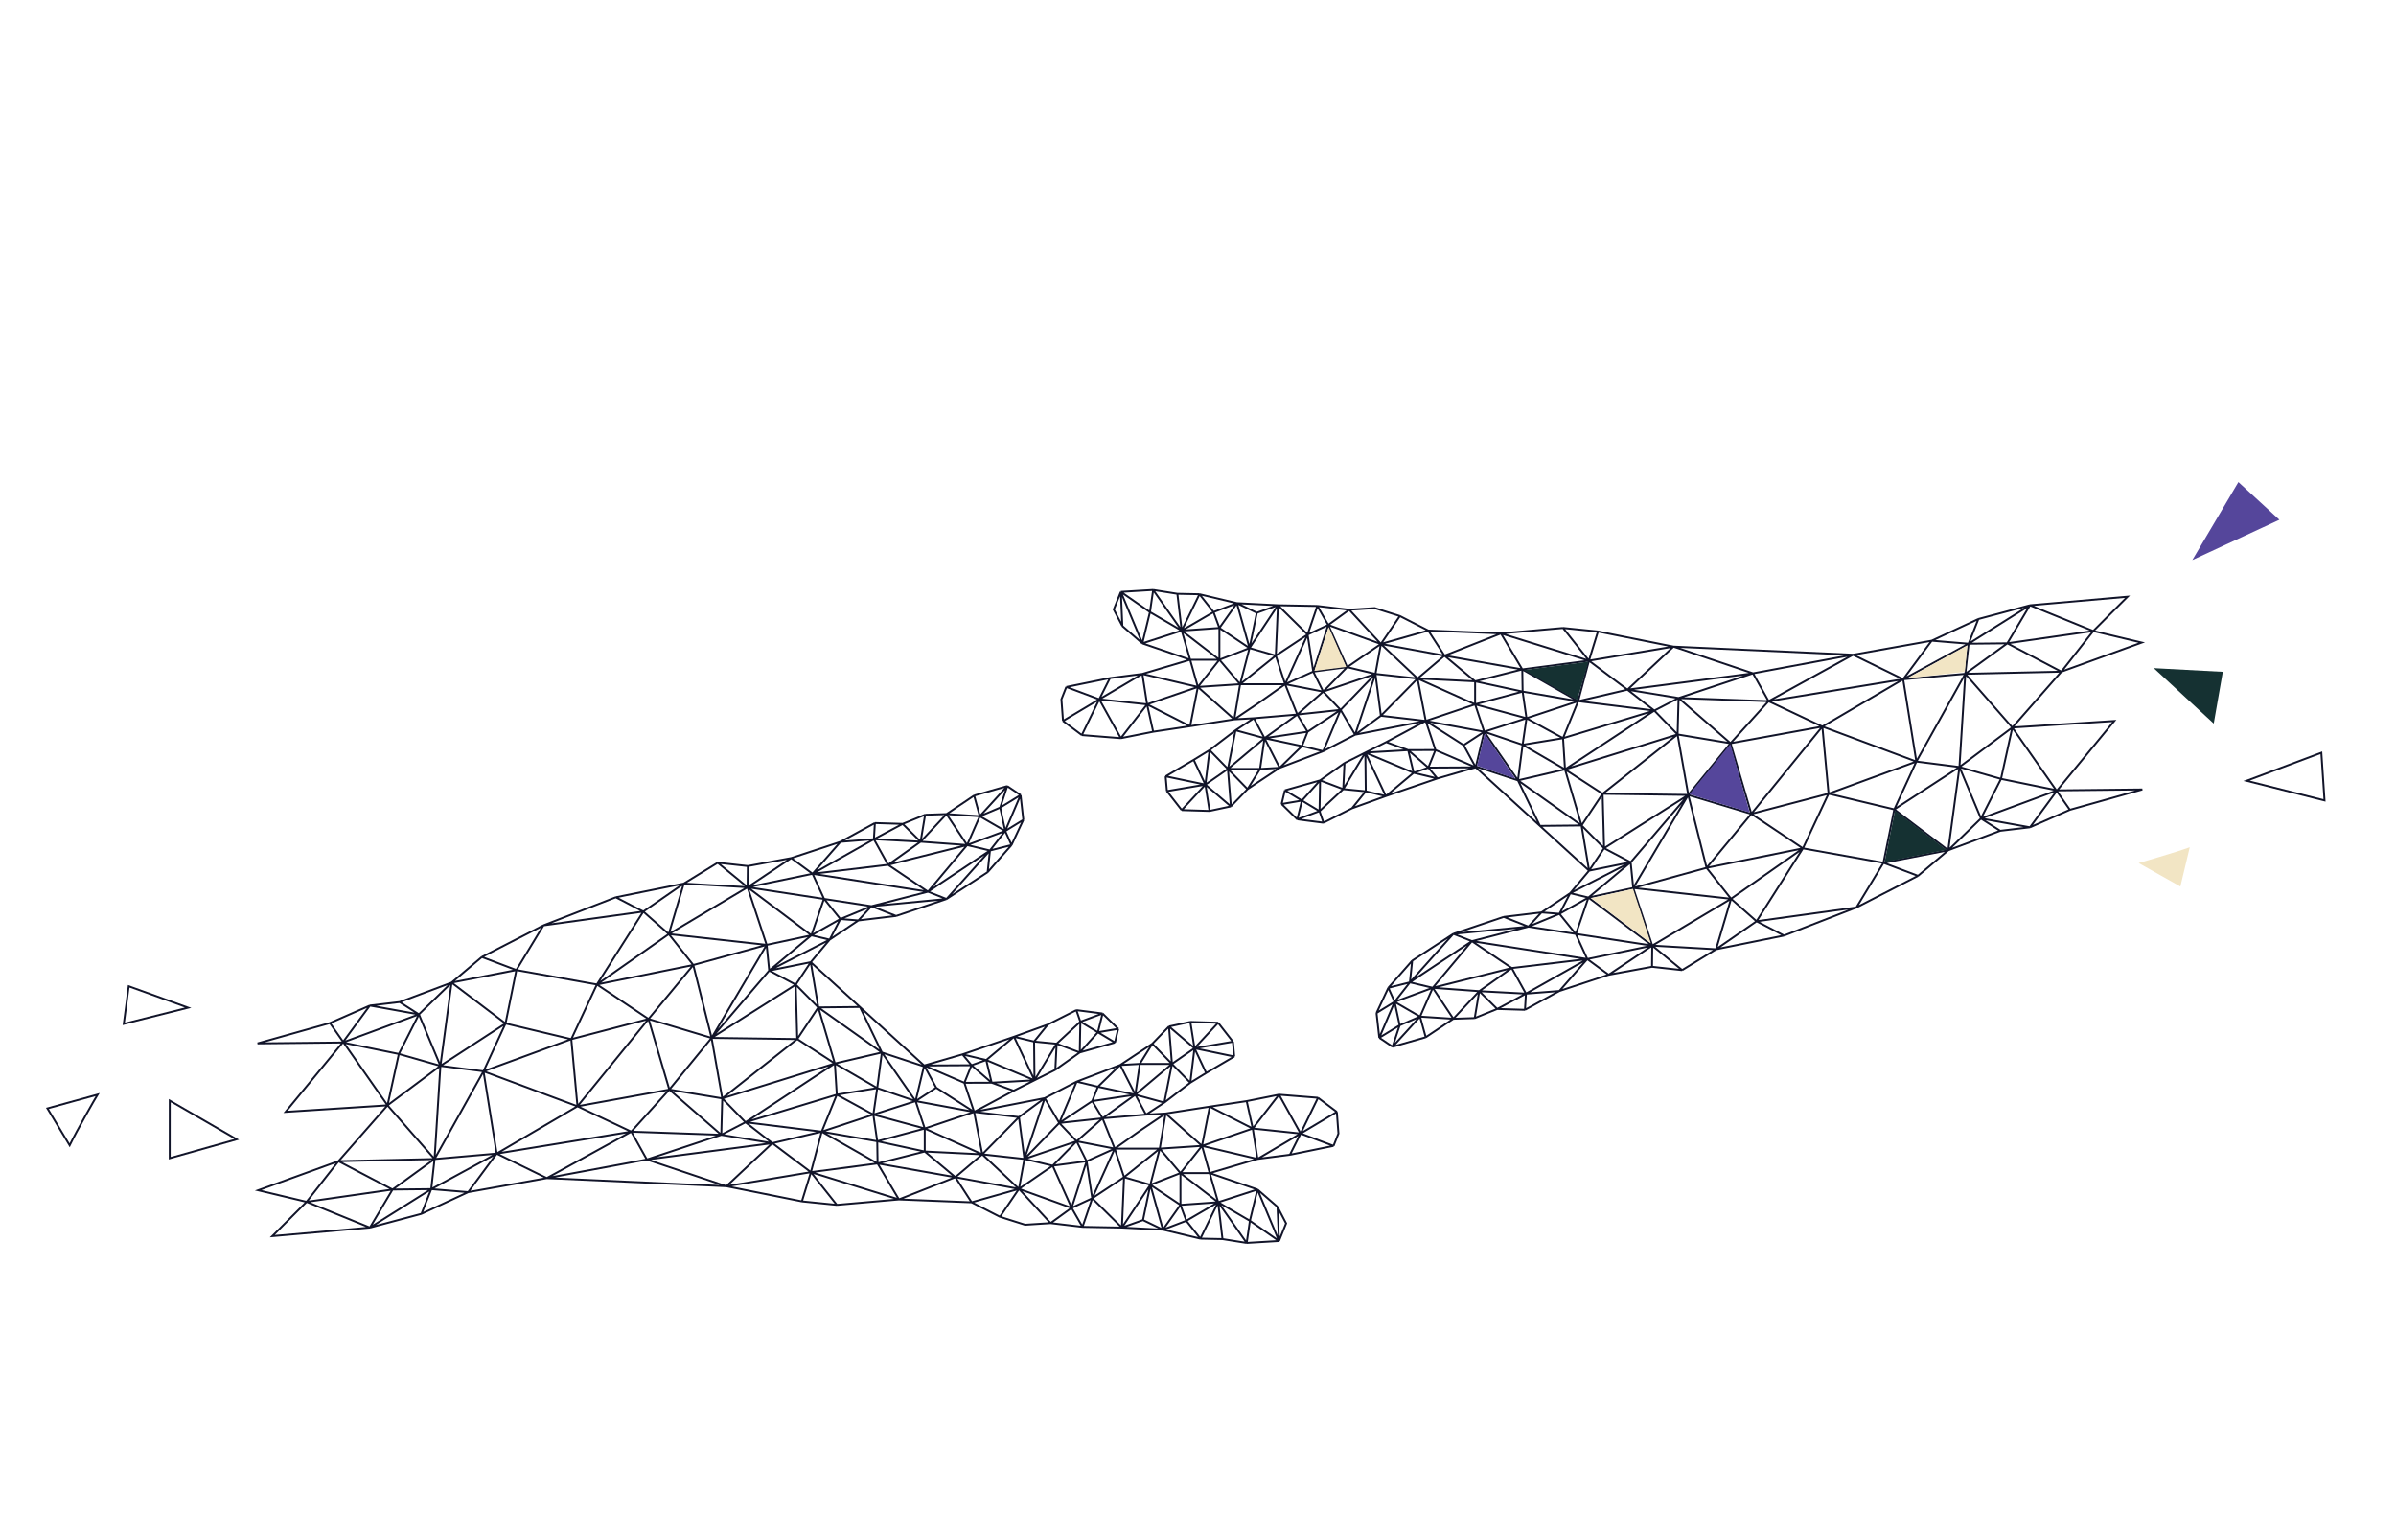 <svg width="1254" height="806" viewBox="0 0 1254 806" fill="none" xmlns="http://www.w3.org/2000/svg">
    <path d="M1095.56 330.292L1113.49 312.343L1062.4 316.817M1095.56 330.292L1078.86 351.566M1095.56 330.292L1120.9 336.342L1078.86 351.566M1095.56 330.292L1062.4 316.817M1095.56 330.292L1050.58 336.728M1078.86 351.566L1050.58 336.728M1078.86 351.566L1028.57 352.694M1078.86 351.566L1053.19 380.802M1050.58 336.728L1062.4 316.817M1050.58 336.728L1028.57 352.694M1050.58 336.728L1030.32 336.942M1062.4 316.817L1030.32 336.942M1062.4 316.817L1035.42 324.015M1028.57 352.694L1030.32 336.942M1028.57 352.694L996.065 355.541M1028.57 352.694L1053.19 380.802M1028.57 352.694L1025.52 401.476M1028.57 352.694L1002.96 398.616M1030.32 336.942L1035.42 324.015M1030.32 336.942L996.065 355.541M1030.32 336.942L1010.99 335.359M1035.42 324.015L1010.99 335.359M1010.99 335.359L996.065 355.541M1010.99 335.359L969.826 342.707M996.065 355.541L1002.96 398.616M996.065 355.541L969.826 342.707M996.065 355.541L925.625 367.014M996.065 355.541L953.776 380.304M1053.19 380.802L1025.52 401.476M1053.19 380.802L1106.55 377.377L1076.66 413.689M1053.19 380.802L1083.32 423.869M1053.19 380.802L1047.27 407.683M1025.52 401.476L1047.27 407.683M1025.52 401.476L1036.77 428.414M1025.52 401.476L1019.66 445.044M1025.52 401.476L991.422 423.649M1025.52 401.476L1002.96 398.616M1002.96 398.616L991.422 423.649M1002.96 398.616L957.008 415.431M1002.96 398.616L953.776 380.304M969.826 342.707L925.625 367.014M969.826 342.707L917.484 352.439M969.826 342.707L875.857 338.457M925.625 367.014L917.484 352.439M925.625 367.014L953.776 380.304M925.625 367.014L905.714 389.036M925.625 367.014L878.526 365.366M917.484 352.439L875.857 338.457M917.484 352.439L878.526 365.366M917.484 352.439L851.781 361.001M875.857 338.457L831.613 345.813M875.857 338.457L836.321 330.532M875.857 338.457L851.781 361.001M831.613 345.813L851.781 361.001M831.613 345.813L818.065 328.699M831.613 345.813L825.949 367.014M831.613 345.813L785.555 331.545M831.613 345.813L796.72 350.379M831.613 345.813L836.321 330.532M836.321 330.532L818.065 328.699M818.065 328.699L785.555 331.545M785.555 331.545L747.517 330.041M785.555 331.545L755.999 343.181M785.555 331.545L796.72 350.379M747.517 330.041L732.657 322.45M747.517 330.041L755.999 343.181M747.517 330.041L722.72 337.067M732.657 322.45L719.502 318.299L706.161 319.155M732.657 322.45L722.72 337.067M706.161 319.155L689.453 317.186M706.161 319.155L695.161 327.138M706.161 319.155L722.72 337.067M689.453 317.186L668.829 316.808M689.453 317.186L695.161 327.138M689.453 317.186L684.367 332.139M668.829 316.808L647.363 315.724M668.829 316.808L657.785 320.739M668.829 316.808L684.367 332.139M668.829 316.808L653.953 339.23M668.829 316.808L667.713 343.181M647.363 315.724L627.765 311.045M647.363 315.724L635.135 320.383M647.363 315.724L657.785 320.739M647.363 315.724L638.203 328.694M647.363 315.724L653.953 339.23M627.765 311.045L616.201 310.81M627.765 311.045L618.472 330.088M627.765 311.045L635.135 320.383M616.201 310.81L603.546 308.798M616.201 310.81L618.472 330.088M603.546 308.798L586.631 309.811M603.546 308.798L618.472 330.088M603.546 308.798L601.863 320.383M586.631 309.811L582.914 319.028L587.416 327.682M586.631 309.811L601.863 320.383M586.631 309.811L587.416 327.682M586.631 309.811L597.882 336.749M587.416 327.682L597.882 336.749M597.882 336.749L622.894 345.322M597.882 336.749L601.863 320.383M597.882 336.749L618.472 330.088M622.894 345.322L597.882 352.742M622.894 345.322L618.472 330.088M622.894 345.322L638.203 345.322M622.894 345.322L626.925 359.578M597.882 352.742L626.925 359.578M597.882 352.742L580.91 354.927M597.882 352.742L575.326 366.042M597.882 352.742L600.365 368.666M580.91 354.927L558.074 359.578M580.91 354.927L575.326 366.042M558.074 359.578L555.52 366.042L556.355 377.356M558.074 359.578L575.326 366.042M556.355 377.356L566.207 384.761M556.355 377.356L575.326 366.042M566.207 384.761L586.631 386.38M566.207 384.761L575.326 366.042M586.631 386.38L603.546 383.01M586.631 386.38L575.326 366.042M586.631 386.38L600.365 368.666M603.546 383.01L622.894 380.109M603.546 383.01L600.365 368.666M622.894 380.109L645.98 376.527M622.894 380.109L626.925 359.578M622.894 380.109L600.365 368.666M645.98 376.527L656.224 375.942M645.98 376.527L659.485 367.436L672.603 358.128M645.98 376.527L626.925 359.578M645.98 376.527L649.039 358.128M656.224 375.942L646.636 382.242M656.224 375.942L678.954 374.007M656.224 375.942L661.816 386.38M646.636 382.242L633.039 392.636M646.636 382.242L642.65 402.488M646.636 382.242L661.816 386.38M633.039 392.636L624.749 397.73M633.039 392.636L630.856 410.681M633.039 392.636L642.65 402.488M624.749 397.73L610.06 406.348M624.749 397.73L630.856 410.681M610.06 406.348L610.738 414.088M610.06 406.348L630.856 410.681M610.738 414.088L618.472 424.019M610.738 414.088L630.856 410.681M618.472 424.019L633.018 424.461M618.472 424.019L630.856 410.681M633.018 424.461L644.197 422.078M633.018 424.461L630.856 410.681M644.197 422.078L652.921 413.046M644.197 422.078L630.856 410.681M644.197 422.078L642.65 402.488M652.921 413.046L669.729 401.903M652.921 413.046L659.485 402.488M652.921 413.046L642.65 402.488M669.729 401.903L692.522 393.199M669.729 401.903L681.39 390.531M669.729 401.903L661.816 386.38M669.729 401.903L659.485 402.488M692.522 393.199L709.237 384.559M692.522 393.199L681.39 390.531M692.522 393.199L701.62 371.574M709.237 384.559L746.193 377.356M709.237 384.559L701.62 371.574M709.237 384.559L722.72 374.643M709.237 384.559L719.866 352.742M746.193 377.356L725.488 388.44M746.193 377.356L772.035 368.666M746.193 377.356L741.917 355.15M746.193 377.356L722.72 374.643M746.193 377.356L776.803 383.01M746.193 377.356L766.03 390.037M746.193 377.356L751.277 392.577M725.488 388.44L714.58 393.919M725.488 388.44L737.003 392.636M714.58 393.919L703.672 399.398M714.58 393.919L737.003 392.636M714.58 393.919L739.842 404.498M714.58 393.919L725.31 416.691M714.58 393.919L714.795 414.18M714.58 393.919L703.002 413.046M703.672 399.398L690.896 408.473M703.672 399.398L703.002 413.046M690.896 408.473L672.476 413.674M690.896 408.473L703.002 413.046M690.896 408.473L690.589 424.567M690.896 408.473L681.39 419.035M672.476 413.674L670.764 420.843M672.476 413.674L681.39 419.035M670.764 420.843L678.954 428.862M670.764 420.843L681.39 419.035M678.954 428.862L692.679 430.624M678.954 428.862L690.589 424.567M678.954 428.862L681.39 419.035M692.679 430.624L707.618 423.076M692.679 430.624L690.589 424.567M707.618 423.076L725.31 416.691M707.618 423.076L714.795 414.18M725.31 416.691L752.269 407.466M725.31 416.691L739.842 404.498M725.31 416.691L714.795 414.18M752.269 407.466L772.351 401.651M752.269 407.466L747.561 401.794M752.269 407.466L739.842 404.498M772.351 401.651L776.803 383.01M772.351 401.651L805.96 432.285M772.351 401.651L751.277 392.577M772.351 401.651L747.561 401.794M772.351 401.651L772.035 401.071M831.686 455.733L821.798 467.519M831.686 455.733L805.96 432.285M831.686 455.733L827.74 432.056M831.686 455.733L839.547 443.969M831.686 455.733L853.451 451.331M821.798 467.519L806.767 477.571M821.798 467.519L831.358 469.801M821.798 467.519L853.451 451.331M821.798 467.519L816.191 478.305M806.767 477.571L787.006 479.925M806.767 477.571L799.933 485.033M806.767 477.571L816.191 478.305M787.006 479.925L760.639 488.786M787.006 479.925L799.933 485.033M760.639 488.786L739.094 502.84M760.639 488.786L737.903 514.176M760.639 488.786L770.334 492.617M760.639 488.786L799.933 485.033M739.094 502.84L726.61 517.037M739.094 502.84L737.903 514.176M726.61 517.037L720.432 530.214M726.61 517.037L737.903 514.176M726.61 517.037L729.906 524.392M720.432 530.214L721.881 543.19M720.432 530.214L729.906 524.392M721.881 543.19L728.843 547.885M721.881 543.19L729.906 524.392M721.881 543.19L732.539 536.641M728.843 547.885L746.193 542.933M728.843 547.885L732.539 536.641M728.843 547.885L743.218 532.118M746.193 542.933L760.632 533.245M746.193 542.933L743.218 532.118M760.632 533.245L771.833 532.888M760.632 533.245L743.218 532.118M760.632 533.245L749.853 517.03M760.632 533.245L774.187 518.799M771.833 532.888L783.582 528.115M771.833 532.888L774.187 518.799M783.582 528.115L798.128 528.558M783.582 528.115L798.635 520.089M783.582 528.115L774.187 518.799M798.128 528.558L816.142 518.712M798.128 528.558L798.635 520.089M816.142 518.712L841.917 510.215M816.142 518.712L830.745 501.99M816.142 518.712L798.635 520.089M841.917 510.215L864.638 506.042M841.917 510.215L864.759 494.955M841.917 510.215L830.745 501.99M864.638 506.042L880.39 507.782M864.638 506.042L864.759 494.955M880.39 507.782L898.154 496.867M880.39 507.782L864.759 494.955M898.154 496.867L933.716 489.697M898.154 496.867L919.334 482.22M898.154 496.867L905.979 470.442M898.154 496.867L864.759 494.955M933.716 489.697L971.583 474.993M933.716 489.697L919.334 482.22M971.583 474.993L1003.83 458.442M971.583 474.993L985.758 451.6M971.583 474.993L919.334 482.22M1003.83 458.442L1019.66 445.044M1003.83 458.442L985.758 451.6M1019.66 445.044L1046.85 434.863M1019.66 445.044L1036.77 428.414M1019.66 445.044L985.758 451.6M1019.66 445.044L991.422 423.649M1046.85 434.863L1062.44 433.029M1046.85 434.863L1036.77 428.414M1062.44 433.029L1083.32 423.869M1062.44 433.029L1076.66 413.689M1062.44 433.029L1036.77 428.414M1083.32 423.869L1121.23 413.217L1076.66 413.689M1076.66 413.689L1047.27 407.683M1076.66 413.689L1036.77 428.414M1036.77 428.414L1047.27 407.683M985.758 451.6L991.422 423.649M985.758 451.6L943.603 444.06M991.422 423.649L957.008 415.431M919.334 482.22L943.603 444.06M919.334 482.22L905.979 470.442M943.603 444.06L957.008 415.431M943.603 444.06L916.594 425.99M943.603 444.06L893.173 454.248M943.603 444.06L905.979 470.442M957.008 415.431L916.594 425.99M957.008 415.431L953.776 380.304M916.594 425.99L953.776 380.304M916.594 425.99L905.714 389.036M916.594 425.99L893.173 454.248M916.594 425.99L883.592 416.089M953.776 380.304L905.714 389.036M905.714 389.036L878.526 365.366M905.714 389.036L878.013 384.443M905.714 389.036L883.592 416.089M878.526 365.366L851.781 361.001M878.526 365.366L878.013 384.443M878.526 365.366L865.842 371.937M851.781 361.001L865.842 371.937M851.781 361.001L825.949 367.014M878.013 384.443L865.842 371.937M878.013 384.443L819.086 402.707M878.013 384.443L838.769 415.49M878.013 384.443L883.592 416.089M865.842 371.937L819.086 402.707M865.842 371.937L818.065 386.38M865.842 371.937L825.949 367.014M819.086 402.707L818.065 386.38M819.086 402.707L796.899 389.83M819.086 402.707L827.74 432.056M819.086 402.707L838.769 415.49M819.086 402.707L794.474 408.45M818.065 386.38L825.949 367.014M818.065 386.38L796.899 389.83M818.065 386.38L798.921 375.942M825.949 367.014L796.72 350.379M825.949 367.014L796.899 362.001M825.949 367.014L798.921 375.942M755.999 343.181L796.72 350.379M755.999 343.181L772.035 356.625M755.999 343.181L741.917 355.15M755.999 343.181L722.72 337.067M796.72 350.379L796.899 362.001M796.72 350.379L772.035 356.625M796.899 362.001L772.035 368.666M796.899 362.001L772.035 356.625M796.899 362.001L798.921 375.942M772.035 356.625L772.035 368.666M772.035 356.625L741.917 355.15M772.035 368.666L798.921 375.942M772.035 368.666L776.803 383.01M772.035 368.666L741.917 355.15M798.921 375.942L796.899 389.83M798.921 375.942L776.803 383.01M796.899 389.83L776.803 383.01M796.899 389.83L794.474 408.45M776.803 383.01L794.474 408.45M776.803 383.01L766.03 390.037M741.917 355.15L719.866 352.742M741.917 355.15L722.72 374.643M741.917 355.15L722.72 337.067M722.72 337.067L719.866 352.742M722.72 337.067L695.161 327.138M722.72 337.067L705.049 349.203M695.161 327.138L684.367 332.139M695.161 327.138L705.049 349.203M695.161 327.138L687.313 351.536M719.866 352.742L722.72 374.643M719.866 352.742L692.522 362.001M719.866 352.742L705.049 349.203M719.866 352.742L701.62 371.574M618.472 330.088L638.203 345.322M618.472 330.088L635.135 320.383M618.472 330.088L638.203 328.694M618.472 330.088L601.863 320.383M635.135 320.383L638.203 328.694M657.785 320.739L653.953 339.23M684.367 332.139L672.603 358.128M684.367 332.139L687.313 351.536M684.367 332.139L667.713 343.181M672.603 358.128L687.313 351.536M672.603 358.128L667.713 343.181M672.603 358.128L692.522 362.001M672.603 358.128L649.039 358.128M672.603 358.128L678.954 374.007M687.313 351.536L705.049 349.203M687.313 351.536L692.522 362.001M705.049 349.203L692.522 362.001M653.953 339.23L638.203 328.694M653.953 339.23L667.713 343.181M653.953 339.23L638.203 345.322M653.953 339.23L649.039 358.128M638.203 328.694L638.203 345.322M638.203 345.322L649.039 358.128M638.203 345.322L626.925 359.578M667.713 343.181L649.039 358.128M692.522 362.001L678.954 374.007M692.522 362.001L701.62 371.574M794.474 408.45L805.96 432.285M794.474 408.45L772.035 401.071M794.474 408.45L827.74 432.056M805.96 432.285L827.74 432.056M827.74 432.056L838.769 415.49M827.74 432.056L839.547 443.969M838.769 415.49L883.592 416.089M838.769 415.49L839.547 443.969M839.547 443.969L883.592 416.089M839.547 443.969L853.451 451.331M883.592 416.089L854.786 464.786M883.592 416.089L893.173 454.248M883.592 416.089L853.451 451.331M893.173 454.248L854.786 464.786M893.173 454.248L905.979 470.442M854.786 464.786L853.451 451.331M854.786 464.786L905.979 470.442M854.786 464.786L864.759 494.955M854.786 464.786L831.358 469.801M853.451 451.331L831.358 469.801M831.358 469.801L824.766 488.942M831.358 469.801L864.759 494.955M831.358 469.801L816.191 478.305M905.979 470.442L864.759 494.955M864.759 494.955L830.745 501.99M864.759 494.955L799.933 485.033M830.745 501.99L824.766 488.942M830.745 501.99L770.334 492.617M830.745 501.99L791.222 506.699M830.745 501.99L798.635 520.089M824.766 488.942L816.191 478.305M816.191 478.305L799.933 485.033M799.933 485.033L770.334 492.617M770.334 492.617L749.853 517.03M770.334 492.617L737.903 514.176M770.334 492.617L791.222 506.699M749.853 517.03L743.218 532.118M749.853 517.03L729.906 524.392M749.853 517.03L737.903 514.176M749.853 517.03L791.222 506.699M749.853 517.03L774.187 518.799M743.218 532.118L729.906 524.392M743.218 532.118L732.539 536.641M729.906 524.392L737.903 514.176M729.906 524.392L732.539 536.641M791.222 506.699L798.635 520.089M791.222 506.699L774.187 518.799M798.635 520.089L774.187 518.799M766.03 390.037L772.035 401.071M751.277 392.577L737.003 392.636M751.277 392.577L747.561 401.794M737.003 392.636L739.842 404.498M737.003 392.636L747.561 401.794M739.842 404.498L747.561 401.794M714.795 414.18L703.002 413.046M703.002 413.046L690.589 424.567M690.589 424.567L681.39 419.035M681.39 390.531L684.367 383.01M681.39 390.531L661.816 386.38M684.367 383.01L661.816 386.38M684.367 383.01L678.954 374.007M684.367 383.01L701.62 371.574M661.816 386.38L659.485 402.488M661.816 386.38L678.954 374.007M661.816 386.38L642.65 402.488M642.65 402.488L630.856 410.681M642.65 402.488L659.485 402.488M678.954 374.007L701.62 371.574M626.925 359.578L649.039 358.128M626.925 359.578L600.365 368.666M600.365 368.666L575.326 366.042" stroke="#111429"/>
    <path d="M160.453 629.061L142.525 647.01L193.612 642.537M160.453 629.061L177.153 607.787M160.453 629.061L135.12 623.012L177.153 607.787M160.453 629.061L193.612 642.537M160.453 629.061L205.44 622.626M177.153 607.787L205.44 622.626M177.153 607.787L227.441 606.659M177.153 607.787L202.828 578.552M205.44 622.626L193.612 642.537M205.44 622.626L227.441 606.659M205.44 622.626L225.7 622.411M193.612 642.537L225.7 622.411M193.612 642.537L220.592 635.338M227.441 606.659L225.7 622.411M227.441 606.659L259.95 603.812M227.441 606.659L202.828 578.552M227.441 606.659L230.5 557.877M227.441 606.659L253.058 560.737M225.7 622.411L220.592 635.338M225.7 622.411L259.95 603.812M225.7 622.411L245.026 623.995M220.592 635.338L245.026 623.995M245.026 623.995L259.95 603.812M245.026 623.995L286.189 616.646M259.95 603.812L253.058 560.737M259.95 603.812L286.189 616.646M259.95 603.812L330.391 592.34M259.95 603.812L302.24 579.05M202.828 578.552L230.5 557.877M202.828 578.552L149.466 581.977L179.357 545.664M202.828 578.552L172.693 535.484M202.828 578.552L208.742 551.671M230.5 557.877L208.742 551.671M230.5 557.877L219.25 530.939M230.5 557.877L236.357 514.31M230.5 557.877L264.593 535.704M230.5 557.877L253.058 560.737M253.058 560.737L264.593 535.704M253.058 560.737L299.008 543.922M253.058 560.737L302.24 579.05M286.189 616.646L330.391 592.34M286.189 616.646L338.531 606.914M286.189 616.646L380.158 620.896M330.391 592.34L338.531 606.914M330.391 592.34L302.24 579.05M330.391 592.34L350.302 570.317M330.391 592.34L377.49 593.987M338.531 606.914L380.158 620.896M338.531 606.914L377.49 593.987M338.531 606.914L404.235 598.353M380.158 620.896L424.403 613.54M380.158 620.896L419.695 628.822M380.158 620.896L404.235 598.353M424.403 613.54L404.235 598.353M424.403 613.54L437.951 630.655M424.403 613.54L430.067 592.34M424.403 613.54L470.46 627.808M424.403 613.54L459.295 608.974M424.403 613.54L419.695 628.822M419.695 628.822L437.951 630.655M437.951 630.655L470.46 627.808M470.46 627.808L508.499 629.313M470.46 627.808L500.016 616.172M470.46 627.808L459.295 608.974M508.499 629.313L523.359 636.903M508.499 629.313L500.016 616.172M508.499 629.313L533.296 622.287M523.359 636.903L536.514 641.055L549.855 640.199M523.359 636.903L533.296 622.287M549.855 640.199L566.562 642.167M549.855 640.199L560.855 632.215M549.855 640.199L533.296 622.287M566.562 642.167L587.187 642.545M566.562 642.167L560.855 632.215M566.562 642.167L571.649 627.214M587.187 642.545L608.653 643.629M587.187 642.545L598.23 638.614M587.187 642.545L571.649 627.214M587.187 642.545L602.063 620.124M587.187 642.545L588.303 616.172M608.653 643.629L628.25 648.309M608.653 643.629L620.881 638.97M608.653 643.629L598.23 638.614M608.653 643.629L617.813 630.659M608.653 643.629L602.063 620.124M628.25 648.309L639.814 648.544M628.25 648.309L637.544 629.265M628.25 648.309L620.881 638.97M639.814 648.544L652.47 650.556M639.814 648.544L637.544 629.265M652.47 650.556L669.385 649.542M652.47 650.556L637.544 629.265M652.47 650.556L654.153 638.97M669.385 649.542L673.101 640.325L668.6 631.672M669.385 649.542L654.153 638.97M669.385 649.542L668.6 631.672M669.385 649.542L658.134 622.604M668.6 631.672L658.134 622.604M658.134 622.604L633.122 614.031M658.134 622.604L654.153 638.97M658.134 622.604L637.544 629.265M633.122 614.031L658.134 606.612M633.122 614.031L637.544 629.265M633.122 614.031L617.813 614.031M633.122 614.031L629.091 599.775M658.134 606.612L629.091 599.775M658.134 606.612L675.106 604.427M658.134 606.612L680.689 593.312M658.134 606.612L655.651 590.687M675.106 604.427L697.941 599.775M675.106 604.427L680.689 593.312M697.941 599.775L700.495 593.312L699.66 581.997M697.941 599.775L680.689 593.312M699.66 581.997L689.808 574.592M699.66 581.997L680.689 593.312M689.808 574.592L669.385 572.973M689.808 574.592L680.689 593.312M669.385 572.973L652.47 576.343M669.385 572.973L680.689 593.312M669.385 572.973L655.651 590.687M652.47 576.343L633.122 579.244M652.47 576.343L655.651 590.687M633.122 579.244L610.036 582.826M633.122 579.244L629.091 599.775M633.122 579.244L655.651 590.687M610.036 582.826L599.792 583.411M610.036 582.826L596.531 591.918L583.412 601.225M610.036 582.826L629.091 599.775M610.036 582.826L606.977 601.225M599.792 583.411L609.38 577.112M599.792 583.411L577.062 585.346M599.792 583.411L594.2 572.973M609.38 577.112L622.977 566.717M609.38 577.112L613.365 556.866M609.38 577.112L594.2 572.973M622.977 566.717L631.267 561.624M622.977 566.717L625.159 548.673M622.977 566.717L613.365 556.866M631.267 561.624L645.955 553.005M631.267 561.624L625.159 548.673M645.955 553.005L645.277 545.265M645.955 553.005L625.159 548.673M645.277 545.265L637.544 535.335M645.277 545.265L625.159 548.673M637.544 535.335L622.998 534.893M637.544 535.335L625.159 548.673M622.998 534.893L611.819 537.276M622.998 534.893L625.159 548.673M611.819 537.276L603.094 546.307M611.819 537.276L625.159 548.673M611.819 537.276L613.365 556.866M603.094 546.307L586.287 557.451M603.094 546.307L596.531 556.866M603.094 546.307L613.365 556.866M586.287 557.451L563.494 566.155M586.287 557.451L574.626 568.822M586.287 557.451L594.2 572.973M586.287 557.451L596.531 556.866M563.494 566.155L546.779 574.794M563.494 566.155L574.626 568.822M563.494 566.155L554.395 587.779M546.779 574.794L509.822 581.997M546.779 574.794L554.395 587.779M546.779 574.794L533.296 584.711M546.779 574.794L536.15 606.612M509.822 581.997L530.528 570.914M509.822 581.997L483.98 590.687M509.822 581.997L514.099 604.203M509.822 581.997L533.296 584.711M509.822 581.997L479.213 576.343M509.822 581.997L489.985 569.316M509.822 581.997L504.738 566.776M530.528 570.914L541.435 565.434M530.528 570.914L519.013 566.717M541.435 565.434L552.343 559.955M541.435 565.434L519.013 566.717M541.435 565.434L516.174 554.855M541.435 565.434L530.706 542.663M541.435 565.434L541.221 545.174M541.435 565.434L553.014 546.307M552.343 559.955L565.12 550.881M552.343 559.955L553.014 546.307M565.12 550.881L583.54 545.68M565.12 550.881L553.014 546.307M565.12 550.881L565.427 534.786M565.12 550.881L574.626 540.319M583.54 545.68L585.252 538.51M583.54 545.68L574.626 540.319M585.252 538.51L577.062 530.492M585.252 538.51L574.626 540.319M577.062 530.492L563.336 528.73M577.062 530.492L565.427 534.786M577.062 530.492L574.626 540.319M563.336 528.73L548.398 536.278M563.336 528.73L565.427 534.786M548.398 536.278L530.706 542.663M548.398 536.278L541.221 545.174M530.706 542.663L503.746 551.888M530.706 542.663L516.174 554.855M530.706 542.663L541.221 545.174M503.746 551.888L483.664 557.702M503.746 551.888L508.455 557.559M503.746 551.888L516.174 554.855M483.664 557.702L479.213 576.343M483.664 557.702L450.055 527.068M483.664 557.702L504.738 566.776M483.664 557.702L508.455 557.559M483.664 557.702L483.98 558.283M424.33 503.62L434.218 491.835M424.33 503.62L450.055 527.068M424.33 503.62L428.276 527.298M424.33 503.62L416.469 515.384M424.33 503.62L402.564 508.022M434.218 491.835L449.249 481.783M434.218 491.835L424.658 489.552M434.218 491.835L402.564 508.022M434.218 491.835L439.825 481.048M449.249 481.783L469.01 479.428M449.249 481.783L456.083 474.32M449.249 481.783L439.825 481.048M469.01 479.428L495.377 470.567M469.01 479.428L456.083 474.32M495.377 470.567L516.921 456.513M495.377 470.567L518.113 445.177M495.377 470.567L485.682 466.737M495.377 470.567L456.083 474.32M516.921 456.513L529.406 442.316M516.921 456.513L518.113 445.177M529.406 442.316L535.583 429.14M529.406 442.316L518.113 445.177M529.406 442.316L526.11 434.961M535.583 429.14L534.135 416.163M535.583 429.14L526.11 434.961M534.135 416.163L527.172 411.469M534.135 416.163L526.11 434.961M534.135 416.163L523.477 422.712M527.172 411.469L509.822 416.42M527.172 411.469L523.477 422.712M527.172 411.469L512.797 427.235M509.822 416.42L495.383 426.108M509.822 416.42L512.797 427.235M495.383 426.108L484.183 426.465M495.383 426.108L512.797 427.235M495.383 426.108L506.163 442.324M495.383 426.108L481.829 440.555M484.183 426.465L472.433 431.238M484.183 426.465L481.829 440.555M472.433 431.238L457.887 430.796M472.433 431.238L457.381 439.264M472.433 431.238L481.829 440.555M457.887 430.796L439.874 440.641M457.887 430.796L457.381 439.264M439.874 440.641L414.099 449.138M439.874 440.641L425.271 457.363M439.874 440.641L457.381 439.264M414.099 449.138L391.377 453.312M414.099 449.138L391.256 464.398M414.099 449.138L425.271 457.363M391.377 453.312L375.626 451.571M391.377 453.312L391.256 464.398M375.626 451.571L357.862 462.487M375.626 451.571L391.256 464.398M357.862 462.487L322.299 469.657M357.862 462.487L336.681 477.133M357.862 462.487L350.036 488.911M357.862 462.487L391.256 464.398M322.299 469.657L284.432 484.361M322.299 469.657L336.681 477.133M284.432 484.361L252.187 500.912M284.432 484.361L270.257 507.753M284.432 484.361L336.681 477.133M252.187 500.912L236.357 514.31M252.187 500.912L270.257 507.753M236.357 514.31L209.169 524.49M236.357 514.31L219.25 530.939M236.357 514.31L270.257 507.753M236.357 514.31L264.593 535.704M209.169 524.49L193.574 526.324M209.169 524.49L219.25 530.939M193.574 526.324L172.693 535.484M193.574 526.324L179.357 545.664M193.574 526.324L219.25 530.939M172.693 535.484L134.784 546.136L179.357 545.664M179.357 545.664L208.742 551.671M179.357 545.664L219.25 530.939M219.25 530.939L208.742 551.671M270.257 507.753L264.593 535.704M270.257 507.753L312.412 515.293M264.593 535.704L299.008 543.922M336.681 477.133L312.412 515.293M336.681 477.133L350.036 488.911M312.412 515.293L299.008 543.922M312.412 515.293L339.422 533.363M312.412 515.293L362.842 505.105M312.412 515.293L350.036 488.911M299.008 543.922L339.422 533.363M299.008 543.922L302.24 579.05M339.422 533.363L302.24 579.05M339.422 533.363L350.302 570.317M339.422 533.363L362.842 505.105M339.422 533.363L372.424 543.265M302.24 579.05L350.302 570.317M350.302 570.317L377.49 593.987M350.302 570.317L378.003 574.911M350.302 570.317L372.424 543.265M377.49 593.987L404.235 598.353M377.49 593.987L378.003 574.911M377.49 593.987L390.174 587.417M404.235 598.353L390.174 587.417M404.235 598.353L430.067 592.34M378.003 574.911L390.174 587.417M378.003 574.911L436.929 556.647M378.003 574.911L417.247 543.863M378.003 574.911L372.424 543.265M390.174 587.417L436.929 556.647M390.174 587.417L437.951 572.973M390.174 587.417L430.067 592.34M436.929 556.647L437.951 572.973M436.929 556.647L459.116 569.523M436.929 556.647L428.276 527.298M436.929 556.647L417.247 543.863M436.929 556.647L461.542 550.904M437.951 572.973L430.067 592.34M437.951 572.973L459.116 569.523M437.951 572.973L457.095 583.411M430.067 592.34L459.295 608.974M430.067 592.34L459.116 597.352M430.067 592.34L457.095 583.411M500.016 616.172L459.295 608.974M500.016 616.172L483.98 602.729M500.016 616.172L514.099 604.203M500.016 616.172L533.296 622.287M459.295 608.974L459.116 597.352M459.295 608.974L483.98 602.729M459.116 597.352L483.98 590.687M459.116 597.352L483.98 602.729M459.116 597.352L457.095 583.411M483.98 602.729L483.98 590.687M483.98 602.729L514.099 604.203M483.98 590.687L457.095 583.411M483.98 590.687L479.213 576.343M483.98 590.687L514.099 604.203M457.095 583.411L459.116 569.523M457.095 583.411L479.213 576.343M459.116 569.523L479.213 576.343M459.116 569.523L461.542 550.904M479.213 576.343L461.542 550.904M479.213 576.343L489.985 569.316M514.099 604.203L536.15 606.612M514.099 604.203L533.296 584.711M514.099 604.203L533.296 622.287M533.296 622.287L536.15 606.612M533.296 622.287L560.855 632.215M533.296 622.287L550.967 610.15M560.855 632.215L571.649 627.214M560.855 632.215L550.967 610.15M560.855 632.215L568.702 607.817M536.15 606.612L533.296 584.711M536.15 606.612L563.494 597.352M536.15 606.612L550.967 610.15M536.15 606.612L554.395 587.779M637.544 629.265L617.813 614.031M637.544 629.265L620.881 638.97M637.544 629.265L617.813 630.659M637.544 629.265L654.153 638.97M620.881 638.97L617.813 630.659M598.23 638.614L602.063 620.124M571.649 627.214L583.412 601.225M571.649 627.214L568.702 607.817M571.649 627.214L588.303 616.172M583.412 601.225L568.702 607.817M583.412 601.225L588.303 616.172M583.412 601.225L563.494 597.352M583.412 601.225L606.977 601.225M583.412 601.225L577.062 585.346M568.702 607.817L550.967 610.15M568.702 607.817L563.494 597.352M550.967 610.15L563.494 597.352M602.063 620.124L617.813 630.659M602.063 620.124L588.303 616.172M602.063 620.124L617.813 614.031M602.063 620.124L606.977 601.225M617.813 630.659L617.813 614.031M617.813 614.031L606.977 601.225M617.813 614.031L629.091 599.775M588.303 616.172L606.977 601.225M563.494 597.352L577.062 585.346M563.494 597.352L554.395 587.779M461.542 550.904L450.055 527.068M461.542 550.904L483.98 558.283M461.542 550.904L428.276 527.298M450.055 527.068L428.276 527.298M428.276 527.298L417.247 543.863M428.276 527.298L416.469 515.384M417.247 543.863L372.424 543.265M417.247 543.863L416.469 515.384M416.469 515.384L372.424 543.265M416.469 515.384L402.564 508.022M372.424 543.265L401.23 494.568M372.424 543.265L362.842 505.105M372.424 543.265L402.564 508.022M362.842 505.105L401.23 494.568M362.842 505.105L350.036 488.911M401.23 494.568L402.564 508.022M401.23 494.568L350.036 488.911M401.23 494.568L391.256 464.398M401.23 494.568L424.658 489.552M402.564 508.022L424.658 489.552M424.658 489.552L431.25 470.411M424.658 489.552L391.256 464.398M424.658 489.552L439.825 481.048M350.036 488.911L391.256 464.398M391.256 464.398L425.271 457.363M391.256 464.398L456.083 474.32M425.271 457.363L431.25 470.411M425.271 457.363L485.682 466.737M425.271 457.363L464.793 452.654M425.271 457.363L457.381 439.264M431.25 470.411L439.825 481.048M439.825 481.048L456.083 474.32M456.083 474.32L485.682 466.737M485.682 466.737L506.163 442.324M485.682 466.737L518.113 445.177M485.682 466.737L464.793 452.654M506.163 442.324L512.797 427.235M506.163 442.324L526.11 434.961M506.163 442.324L518.113 445.177M506.163 442.324L464.793 452.654M506.163 442.324L481.829 440.555M512.797 427.235L526.11 434.961M512.797 427.235L523.477 422.712M526.11 434.961L518.113 445.177M526.11 434.961L523.477 422.712M464.793 452.654L457.381 439.264M464.793 452.654L481.829 440.555M457.381 439.264L481.829 440.555M489.985 569.316L483.98 558.283M504.738 566.776L519.013 566.717M504.738 566.776L508.455 557.559M519.013 566.717L516.174 554.855M519.013 566.717L508.455 557.559M516.174 554.855L508.455 557.559M541.221 545.174L553.014 546.307M553.014 546.307L565.427 534.786M565.427 534.786L574.626 540.319M574.626 568.822L571.649 576.343M574.626 568.822L594.2 572.973M571.649 576.343L594.2 572.973M571.649 576.343L577.062 585.346M571.649 576.343L554.395 587.779M594.2 572.973L596.531 556.866M594.2 572.973L577.062 585.346M594.2 572.973L613.365 556.866M613.365 556.866L625.159 548.673M613.365 556.866L596.531 556.866M577.062 585.346L554.395 587.779M629.091 599.775L606.977 601.225M629.091 599.775L655.651 590.687M655.651 590.687L680.689 593.312" stroke="#111429"/>
    <path d="M831.355 346.305L797.447 350.728L825.458 366.453L831.355 346.305Z" fill="#153132"/>
    <path d="M1216.59 418.951L1175.8 408.681L1214.93 394.001L1216.59 418.951Z" stroke="#111429"/>
    <path d="M1146.06 443.466C1137.95 446.413 1121.17 451.142 1119.33 451.735L1141.15 464.02L1146.06 443.466Z" fill="#F2E5C4"/>
    <path d="M1171.52 252.33L1147.4 293.156L1192.97 272.055L1171.52 252.33Z" fill="#55469B"/>
    <path d="M884.185 415.725L905.601 389.515L915.753 425.284L884.185 415.725Z" fill="#55469B"/>
    <path d="M687.908 351.171L695.413 328.207L704.573 349.088L687.908 351.171Z" fill="#F2E5C4"/>
    <path d="M773.059 400.808L777.054 384.079L793.155 407.628L773.059 400.808Z" fill="#55469B"/>
    <path d="M854.672 465.262L832.792 470.142L864.033 493.769L854.672 465.262Z" fill="#F2E5C4"/>
    <path d="M986.351 451.236L991.787 424.241L1018.7 444.815L986.351 451.236Z" fill="#153132"/>
    <path d="M1029.61 337.783L998.208 355.041L1028.33 351.623L1029.61 337.783Z" fill="#F2E5C4"/>
    <path d="M1163.37 351.643L1127.22 349.72L1158.61 378.734L1163.37 351.643Z" fill="#153132"/>
    <path d="M36.452 599.48C40.567 591.086 49.719 575.135 51.091 572.915L24.821 580.153L36.452 599.48Z" stroke="#111429"/>
    <path d="M64.777 535.9L98.453 527.439L67.377 516.232L64.777 535.9Z" stroke="#111429"/>
    <path d="M88.841 576.092L88.825 606.229L123.866 596.348L88.841 576.092Z" stroke="#111429"/>
</svg>